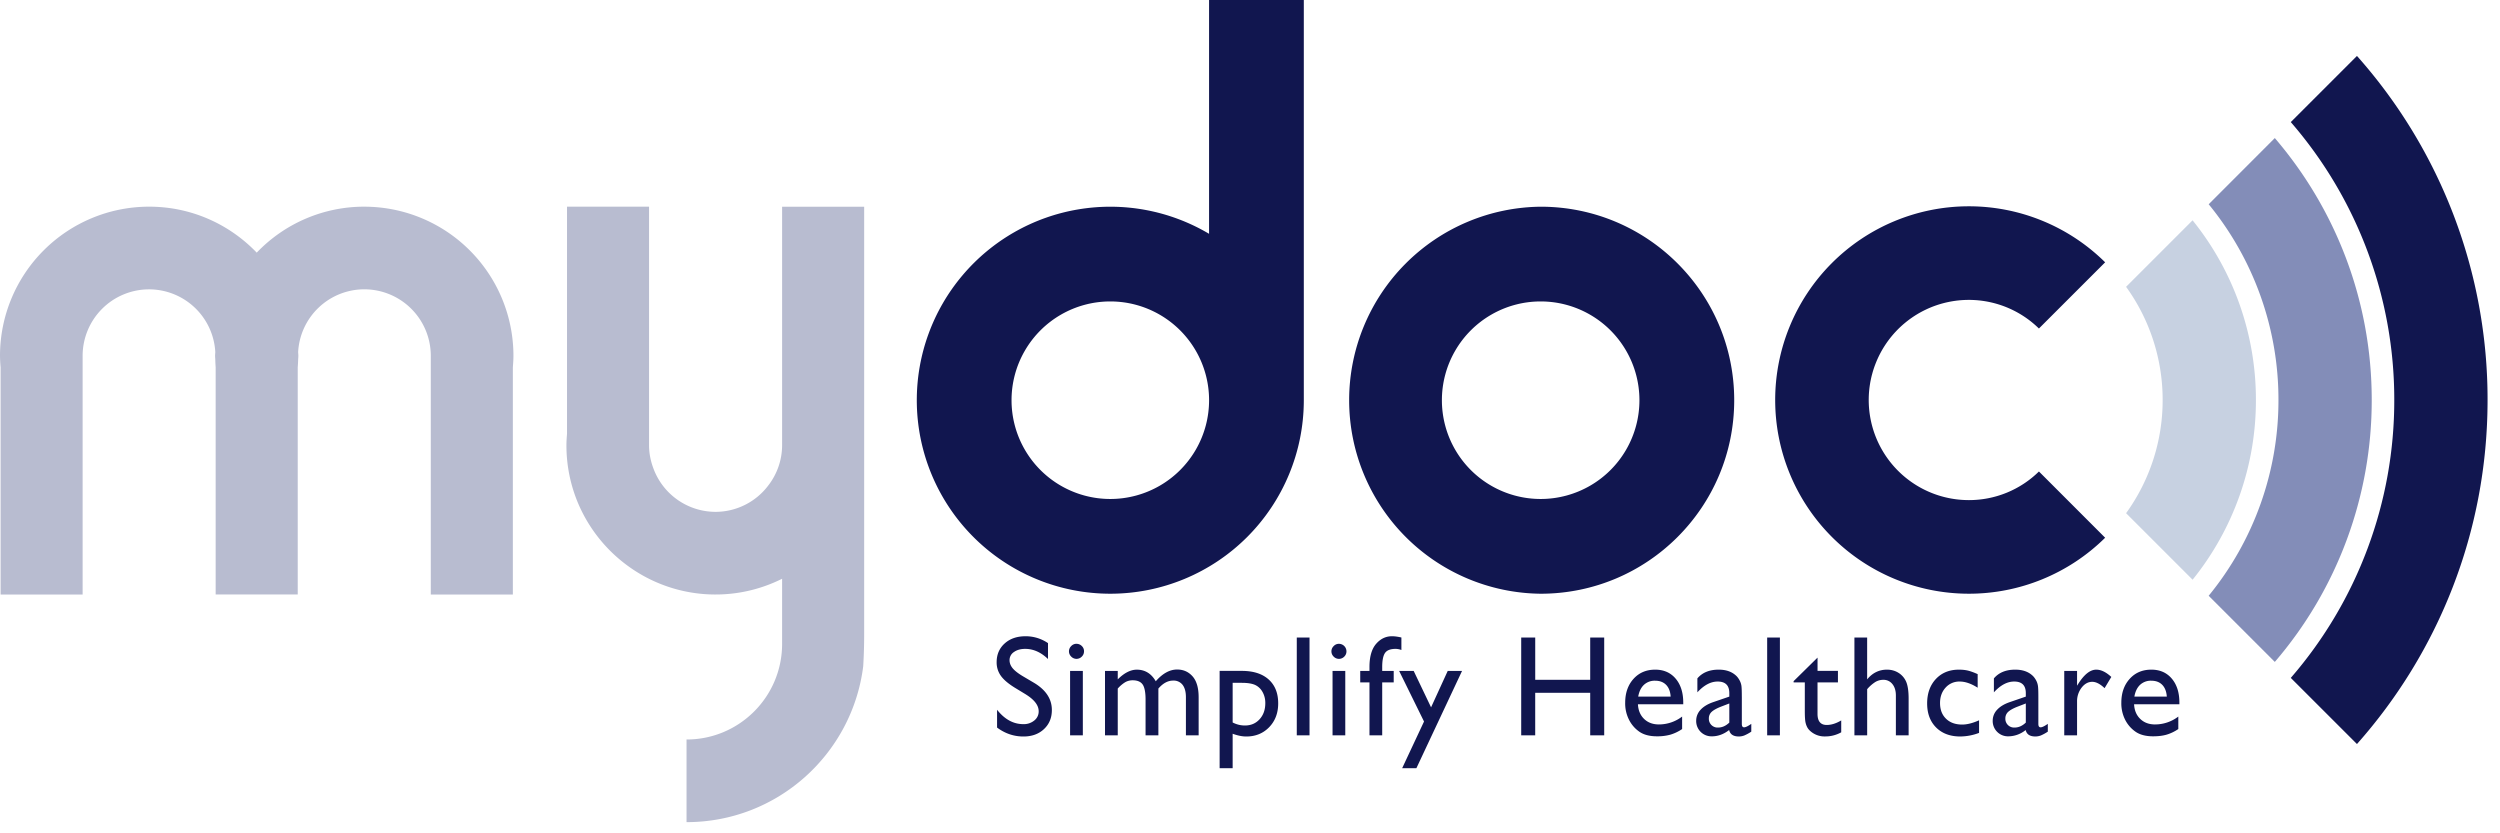 <svg width="120" height="40" xmlns="http://www.w3.org/2000/svg"><g fill="none" fill-rule="evenodd"><path d="M114.925 19.2a20.33 20.33 0 0 0-4.967-13.34l3.176-3.175a24.804 24.804 0 0 1 6.269 16.514c0 6.338-2.37 12.121-6.269 16.515l-3.176-3.175a20.331 20.331 0 0 0 4.967-13.34v.001zm-20.418 4.805a4.784 4.784 0 0 0 3.362-1.374l3.178 3.18a9.299 9.299 0 0 1-15.838-6.61 9.298 9.298 0 0 1 15.838-6.61l-3.179 3.178a4.805 4.805 0 1 0-3.36 8.236zM73.952 9.922c5.13 0 9.29 4.159 9.29 9.288 0 5.13-4.16 9.289-9.29 9.289a9.289 9.289 0 0 1 0-18.577zm0 14.029a4.74 4.74 0 1 0 0-9.482 4.741 4.741 0 0 0 0 9.482zM58.036 0h4.547v19.21a9.288 9.288 0 1 1-18.577 0 9.289 9.289 0 0 1 14.029-7.987V0zm-4.741 23.951a4.74 4.74 0 1 0 0-9.482 4.74 4.74 0 0 0 0 9.482zm-4.057 9.379l-.51-.31c-.322-.197-.55-.39-.685-.579a1.09 1.09 0 0 1-.204-.654c0-.37.129-.67.385-.901.257-.231.59-.346 1-.346a1.9 1.9 0 0 1 1.08.33v.763c-.339-.325-.703-.487-1.093-.487-.22 0-.4.05-.541.151a.462.462 0 0 0-.212.39c0 .142.052.273.155.396.105.122.272.252.503.387l.513.303c.573.342.86.777.86 1.308 0 .376-.127.681-.38.917-.251.235-.578.354-.982.354-.464 0-.886-.144-1.268-.429v-.854c.364.46.783.69 1.262.69a.79.79 0 0 0 .526-.176.55.55 0 0 0 .21-.44c0-.286-.207-.557-.62-.813zm2.126 1.967v-3.093h.612v3.093h-.612zm.303-4.394a.358.358 0 0 1 .258.104.34.34 0 0 1 .108.256.349.349 0 0 1-.108.255.351.351 0 0 1-.507-.002.349.349 0 0 1 0-.504.34.34 0 0 1 .249-.11zm3.935 2.148v2.246h-.615v-1.721c0-.343-.047-.583-.138-.717-.093-.136-.253-.205-.48-.205a.716.716 0 0 0-.352.088 1.541 1.541 0 0 0-.365.31v2.245h-.612v-3.093h.612v.406c.312-.31.616-.466.915-.466.391 0 .696.185.91.557.328-.376.67-.564 1.026-.564.3 0 .548.11.742.33.193.22.29.554.29 1.004v1.826h-.611v-1.833c0-.256-.054-.454-.159-.591a.54.54 0 0 0-.453-.205c-.254 0-.49.128-.71.383zm2.94 3.822v-4.67h1.071c.548 0 .976.138 1.28.41.306.274.46.656.46 1.148 0 .463-.144.844-.432 1.143-.288.297-.654.448-1.1.448-.197 0-.414-.045-.654-.132v1.654h-.625zm1.058-4.097h-.433v1.903c.188.097.385.145.591.145.286 0 .52-.1.702-.3.182-.2.274-.455.274-.77.004-.186-.04-.37-.13-.534a.782.782 0 0 0-.351-.339c-.15-.07-.367-.105-.653-.105zm2.645 2.521v-4.696h.612v4.696h-.612zm1.717 0v-3.092h.611v3.092h-.611zm.302-4.394a.363.363 0 0 1 .366.36.35.35 0 0 1-.107.256.353.353 0 0 1-.507-.002.349.349 0 0 1 0-.504.339.339 0 0 1 .248-.11zm1.47 1.302v-.185c0-.498.107-.869.319-1.114.21-.243.465-.366.76-.366.128 0 .28.02.454.06v.6a.812.812 0 0 0-.28-.054c-.241 0-.408.063-.501.19-.093.13-.14.357-.14.683v.185h.552v.552h-.552v2.541h-.611v-2.541h-.444v-.552h.444zm3.757 0h.687l-2.192 4.67h-.683l1.05-2.242-1.195-2.429h.698l.835 1.748.8-1.748zM76.33 30.6h.672v4.696h-.672v-2.043h-2.64v2.043h-.672V30.6h.673v2.03h2.639V30.6zm4.465 3.204h-2.174c.016.296.115.531.298.706.182.175.418.263.707.263.404 0 .796-.133 1.116-.378v.599a2.031 2.031 0 0 1-.56.269 2.346 2.346 0 0 1-.65.08c-.341 0-.616-.07-.827-.21a1.534 1.534 0 0 1-.505-.571 1.73 1.73 0 0 1-.191-.83c0-.47.134-.852.4-1.147.267-.295.614-.442 1.039-.442.41 0 .738.143.982.43.244.287.366.671.366 1.153v.078zm-2.161-.367h1.557c-.015-.244-.088-.432-.218-.565-.13-.132-.305-.198-.526-.198a.753.753 0 0 0-.538.198c-.14.133-.232.321-.275.565zm4.974 0v1.315c0 .106.036.159.108.159.074 0 .19-.056.346-.166v.374a2.048 2.048 0 0 1-.334.183.734.734 0 0 1-.264.049c-.263 0-.418-.103-.465-.31-.26.202-.536.303-.83.303a.733.733 0 0 1-.752-.75.76.76 0 0 1 .209-.523c.14-.153.34-.275.597-.365l.784-.269v-.164c0-.373-.186-.559-.559-.559-.333 0-.658.173-.974.518v-.669c.238-.28.58-.42 1.025-.42.334 0 .601.088.803.263.068.055.128.13.182.223a.817.817 0 0 1 .103.28c.014.092.02.268.02.528h.001zm-.601 1.248v-.919l-.411.158c-.208.083-.356.167-.442.25a.42.42 0 0 0-.129.315.42.42 0 0 0 .44.434c.196 0 .376-.08.542-.239v.001zm1.817.611V30.6h.611v4.696h-.611zm1.27-2.601l1.148-1.13v.638h.979v.552h-.98v1.513c0 .353.149.53.442.53.22 0 .451-.072.696-.218v.571c-.236.132-.501.2-.77.198a1.02 1.02 0 0 1-.7-.246.707.707 0 0 1-.145-.165.903.903 0 0 1-.095-.243c-.025-.099-.038-.289-.038-.57v-1.371h-.538v-.06zm2.919-2.095h.61v2.01c.256-.311.574-.467.953-.467.205 0 .39.051.555.155a.94.94 0 0 1 .365.426c.078.182.118.452.118.811v1.761h-.612v-1.913c0-.226-.055-.408-.166-.546a.536.536 0 0 0-.438-.206.748.748 0 0 0-.381.104 1.75 1.75 0 0 0-.393.346v2.215h-.612V30.6zm5.982 3.974v.605a2.58 2.58 0 0 1-.902.172c-.483 0-.87-.144-1.157-.43-.288-.288-.433-.672-.433-1.154 0-.486.141-.879.42-1.176.281-.299.65-.448 1.107-.448.16 0 .302.015.43.045.124.03.282.087.468.17v.652c-.31-.197-.596-.296-.86-.296a.879.879 0 0 0-.68.292c-.177.194-.266.44-.266.74 0 .317.096.568.288.753.191.187.45.28.775.28.235 0 .506-.068.81-.205zm2.846-1.137v1.315c0 .106.036.159.108.159.074 0 .188-.056.346-.166v.374a2.048 2.048 0 0 1-.334.183.737.737 0 0 1-.265.049c-.261 0-.415-.103-.464-.31a1.33 1.33 0 0 1-.83.303.733.733 0 0 1-.752-.75.76.76 0 0 1 .209-.523c.14-.153.34-.275.598-.365l.782-.269v-.164c0-.373-.186-.559-.558-.559-.334 0-.658.173-.974.518v-.669c.237-.28.578-.42 1.025-.42.334 0 .602.088.803.263.067.055.128.13.182.223a.79.79 0 0 1 .102.28c.016.092.022.268.022.528zm-.602 1.248v-.919l-.41.158c-.209.083-.356.167-.442.25a.423.423 0 0 0-.13.315.42.42 0 0 0 .44.434c.196 0 .376-.08.542-.239v.001zm2.46-2.482v.71l.034-.053c.295-.478.59-.717.887-.717.23 0 .471.116.723.35l-.323.538c-.213-.202-.41-.304-.592-.304-.197 0-.368.095-.513.283a1.072 1.072 0 0 0-.216.67v1.616h-.615v-3.092h.615zm4.912 1.6h-2.175c.015.297.115.532.299.707.181.175.418.263.707.263a1.84 1.84 0 0 0 1.117-.378v.599a2.062 2.062 0 0 1-.56.269c-.186.054-.403.08-.65.08-.342 0-.618-.07-.828-.21a1.548 1.548 0 0 1-.507-.571 1.743 1.743 0 0 1-.19-.83c0-.47.134-.852.401-1.147.266-.295.613-.442 1.039-.442.41 0 .737.143.981.43.244.287.366.671.366 1.153v.078zm-2.16-.366h1.556c-.017-.244-.09-.432-.219-.565-.13-.132-.304-.198-.525-.198a.752.752 0 0 0-.539.198c-.14.133-.231.321-.274.565z" fill="#11164F" fill-rule="nonzero"/><path d="M109.366 19.2a14.799 14.799 0 0 1-3.35 9.397l3.175 3.175a19.254 19.254 0 0 0 4.652-12.573c0-4.8-1.755-9.19-4.652-12.572l-3.174 3.177a14.799 14.799 0 0 1 3.349 9.395" fill="#838DB8"/><path d="M103.807 19.2a9.25 9.25 0 0 1-1.755 5.433l3.193 3.193a13.712 13.712 0 0 0 3.039-8.626 13.707 13.707 0 0 0-3.04-8.625l-3.192 3.192a9.256 9.256 0 0 1 1.755 5.433" fill="#C7D1E1"/><path d="M17.485 9.921a7.16 7.16 0 0 1 7.16 7.16c0 .188-.014.37-.028.554v10.902h-3.939V17.08a3.193 3.193 0 0 0-3.193-3.193 3.184 3.184 0 0 0-3.174 3.008c.002.062.01.123.01.185s-.008.123-.01.185c-.004.123-.01.247-.02.369v10.901h-3.939v-10.9a6.845 6.845 0 0 1-.018-.37c-.002-.061-.01-.122-.01-.184s.008-.123.01-.185a3.185 3.185 0 0 0-5.432-2.074 3.193 3.193 0 0 0-.936 2.259v11.455H.029V17.635A7.036 7.036 0 0 1 0 17.08a7.16 7.16 0 0 1 7.16-7.16c2.03 0 3.86.849 5.163 2.207a7.132 7.132 0 0 1 5.162-2.207zm23.995 0v20.426c.002.542-.013 1.085-.045 1.627-.525 4.22-4.119 7.489-8.481 7.489v-3.967c2.53 0 4.583-2.05 4.587-4.58V27.78a7.13 7.13 0 0 1-7.313-.552 7.188 7.188 0 0 1-2.487-3.09 7.142 7.142 0 0 1-.552-2.76c0-.188.013-.37.028-.554V9.92h3.938v11.456c0 .399.082.778.217 1.13a3.184 3.184 0 0 0 2.976 2.063 3.175 3.175 0 0 0 2.525-1.26 3.16 3.16 0 0 0 .668-1.93V9.922h3.939z" fill="#B8BCD0" fill-rule="nonzero"/></g></svg>